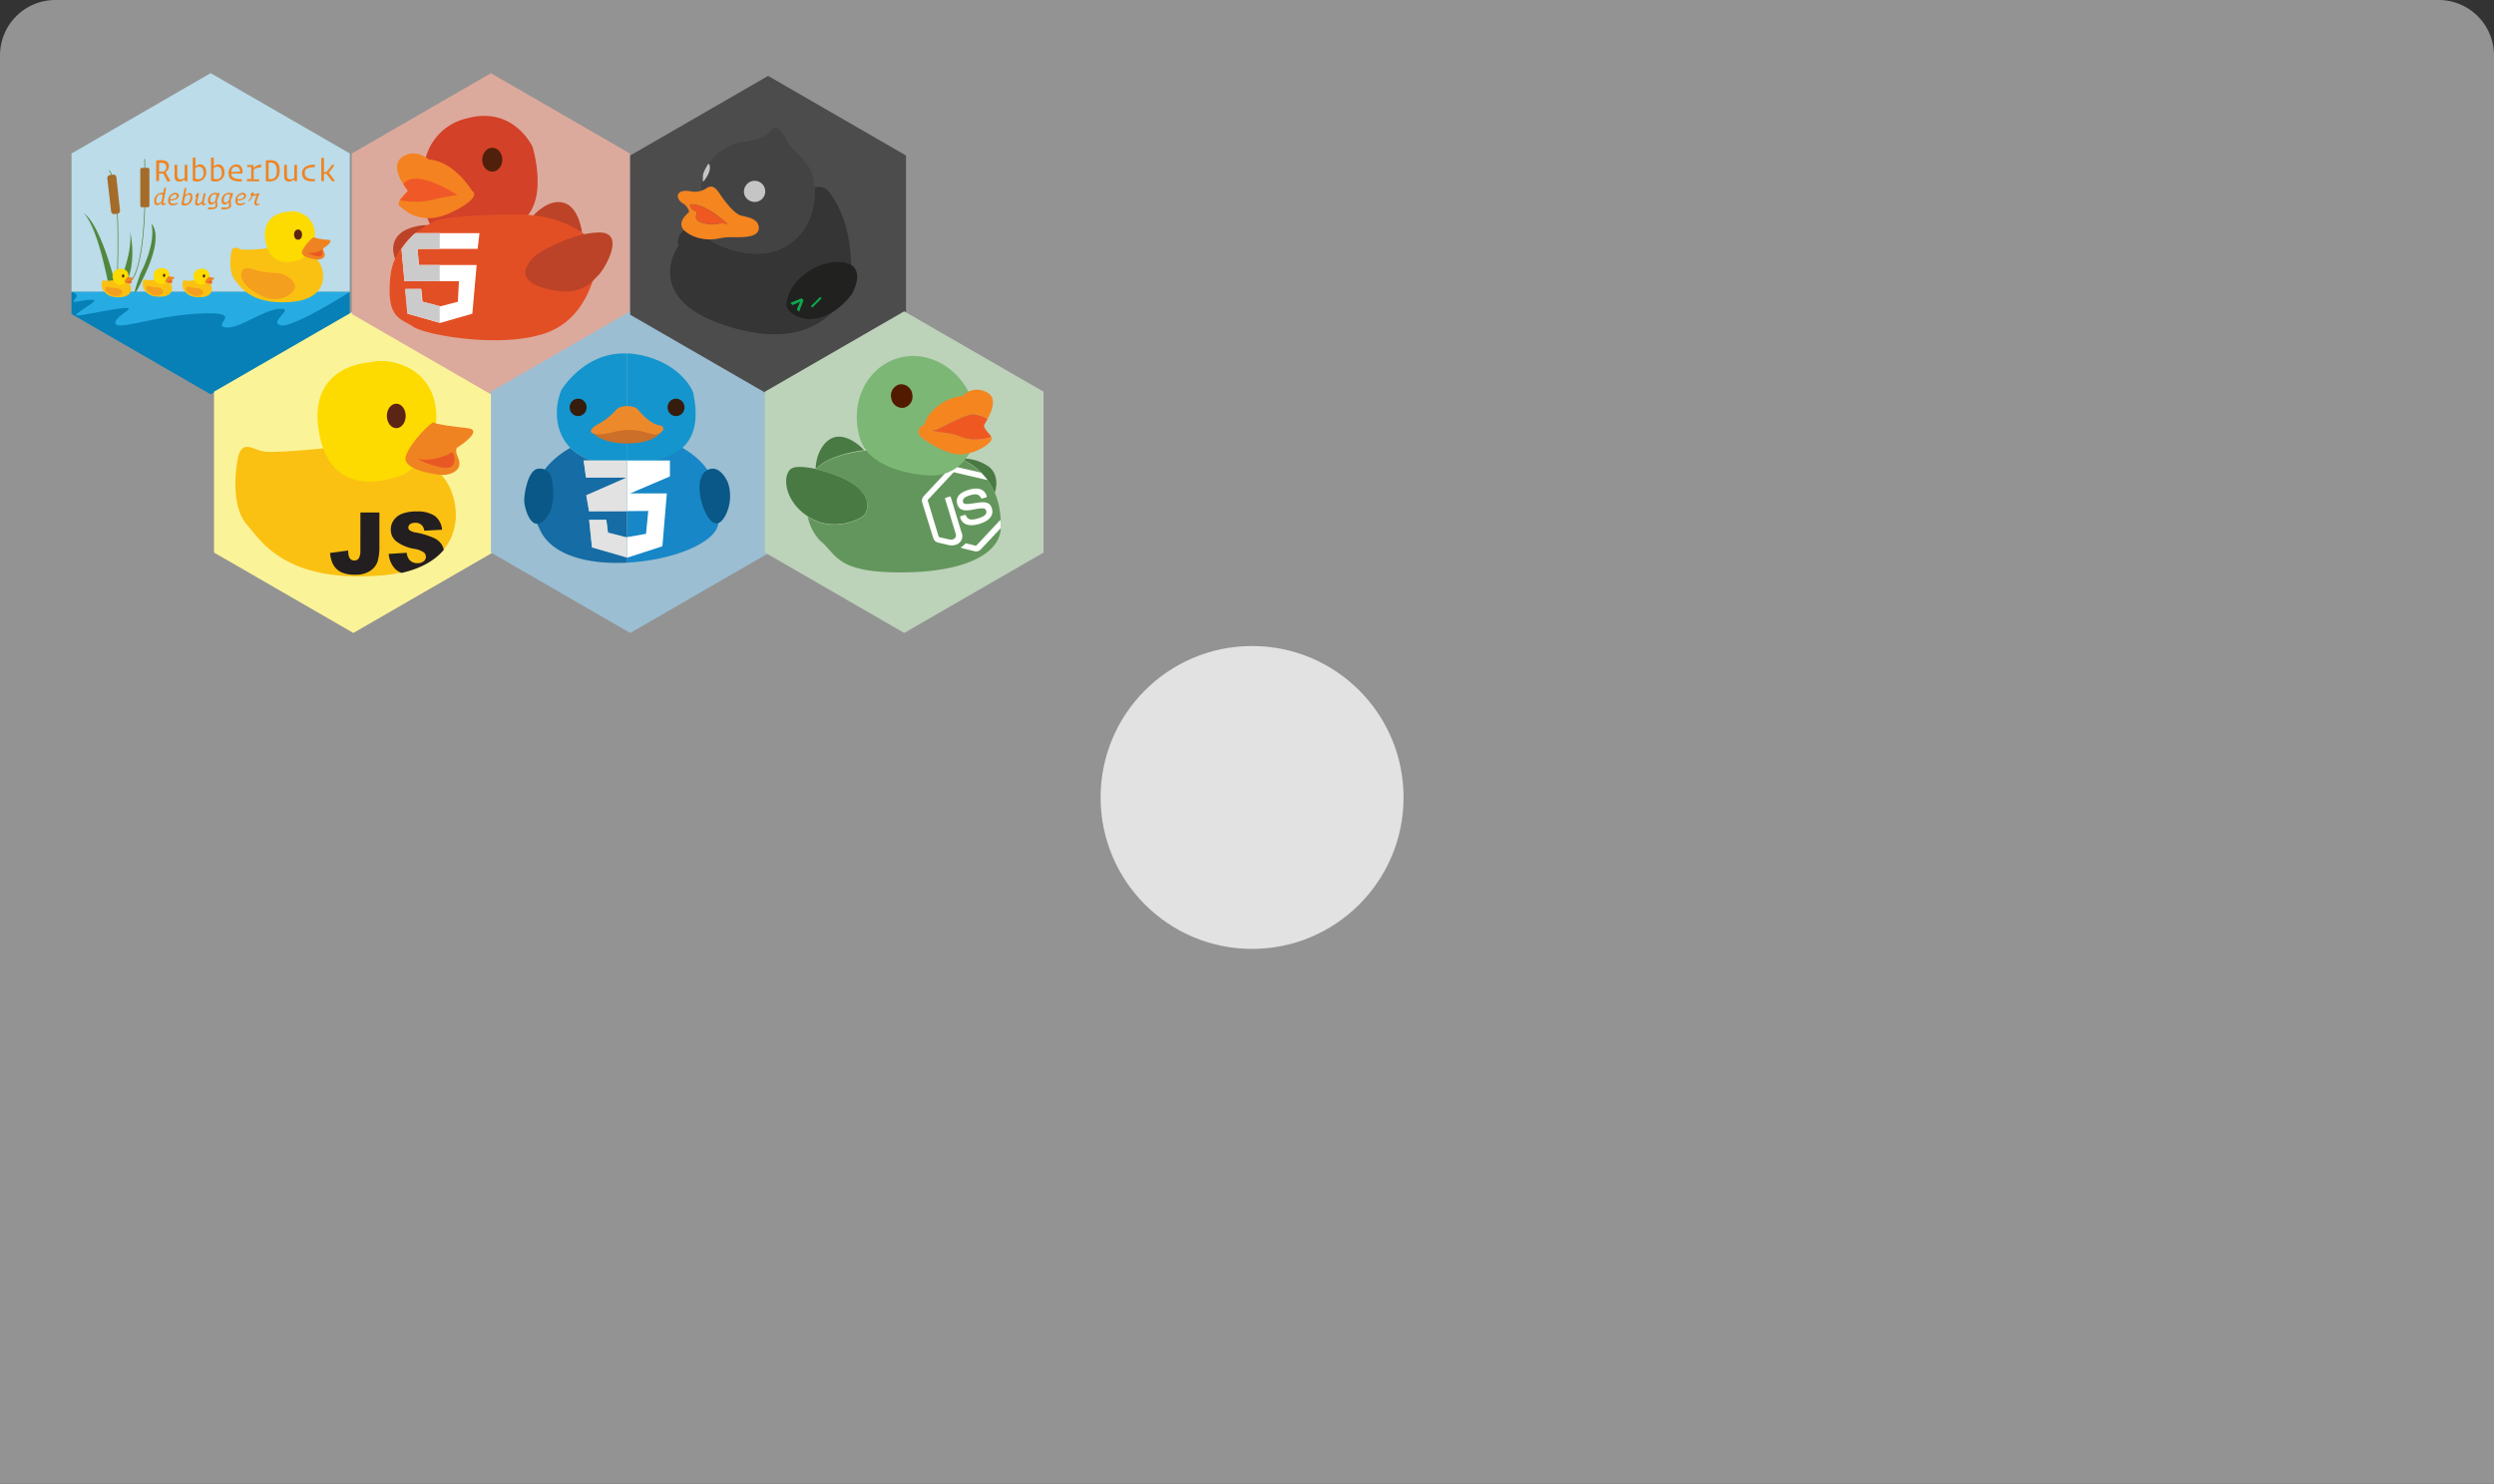 <svg viewBox="0 0 540.36 321.59">
  <rect x="0" y="0" width="540.36" height="321.59" fill="#333333" stroke="none"/>
  <title>computer</title>
  <g id="laptop">
    <path d="M12,0H528.36a12,12,0,0,1,12,12V321.59a0,0,0,0,1,0,0H0a0,0,0,0,1,0,0V12A12,12,0,0,1,12,0Z" fill="#939393"/>
    <circle id="laptop-light" cx="271.28" cy="172.83" r="32.82" fill="#e2e2e2"/>
    <g id="rubber-duck-debugger">
      <polygon points="15.5 63.25 15.5 68.06 45.64 85.46 75.78 68.06 75.78 63.25 15.5 63.25" fill="#0680b7"/>
      <polygon points="75.78 63.25 75.78 33.25 45.64 15.85 15.5 33.26 15.5 63.25 75.78 63.25" fill="#bbdce8"/>
      <g>
        <path d="M25.34,61.76S26.47,40.56,23.66,37" transform="translate(0 -0.06)" fill="none" stroke="#51873e" stroke-miterlimit="10" stroke-width="0.15"/>
        <path d="M28.34,60.91s3.71-2.2,3-26.38" transform="translate(0 -0.06)" fill="none" stroke="#51873e" stroke-miterlimit="10" stroke-width="0.15"/>
        <rect x="30.4" y="36.38" width="1.97" height="8.54" rx="0.33" fill="#a56b28"/>
        <path d="M25.49,46.37l-.72.09a.62.62,0,0,1-.69-.57l-.83-7.18A.65.65,0,0,1,23.8,38l.71-.09a.63.63,0,0,1,.7.57L26,45.65A.64.64,0,0,1,25.49,46.37Z" transform="translate(0 -0.06)" fill="#a56b28"/>
        <path d="M23.8,63.38S21.55,49.83,18.18,46.3c0,0,3.65,1.77,7.3,17.37Z" transform="translate(0 -0.06)" fill="#51873e"/>
        <path d="M26.19,60.58s2.53-5.89,2-10.3c0,0,1.41,5.59-.56,10.59" transform="translate(0 -0.06)" fill="#51873e"/>
        <path d="M30.4,59.4S33.86,53,32.82,48.59c0,0,2.79,2.14-1.5,11.16S30.4,59.4,30.4,59.4Z" transform="translate(0 -0.06)" fill="#51873e"/>
      </g>
      <path d="M15.51,63.32s1.91.35.69,1.58,2,.08,3.05.15,2.56-.46-1.09,1.93-1.1,1.39,6.34.16.36,1.07.49,2.92S33.4,68.45,43.4,68s2.44,2.47,5.37,3,8-3.7,11.71-4-2.32,2.78.24,3.55,15.07-7.21,15.07-7.21Z" transform="translate(0 -0.06)" fill="#26ace3"/>
      <g>
        <g>
          <path d="M57.87,53.88a42,42,0,0,1-5.37.29c-1-.17-2.06-1.2-2.4.69s-.34,4.62.86,6,3.43,5.32,12.17,4.63,7.36-7.54,5.48-9.25S57.87,53.88,57.87,53.88Z" transform="translate(0 -0.06)" fill="#fac112"/>
          <path d="M62.18,46s-5.82.17-4.62,6.51,7,3.94,7.54,3.77a6.28,6.28,0,0,0,3.08-6.17A4.91,4.91,0,0,0,62.18,46Z" transform="translate(0 -0.06)" fill="#fddb00"/>
          <ellipse cx="64.58" cy="50.85" rx="0.86" ry="1.11" fill="#5b2415"/>
          <path d="M59.78,59.23a19.13,19.13,0,0,1-5.14-.86c-2.74-.86-2.91,1.71-1.54,3.25s5.66,4.8,9.43,2.4S61.33,59.05,59.78,59.23Z" transform="translate(0 -0.06)" fill="#f49f1d"/>
          <path d="M70.24,53.74s2.4-1.54.85-1.71A12.81,12.81,0,0,1,68,51.51c-.17-.17-2.23,1.89-2.57,3.09s2.74,1.71,3.43,1.71,1.88-.4,1.37-1.54C69.81,53.83,70.24,53.74,70.24,53.74Z" transform="translate(0 -0.06)" fill="#f08321"/>
          <path d="M66.12,54.6s.52.51,2.06.17,1.37-.69,1.54-.51.52,1.54-.85,1.37A8.2,8.2,0,0,1,66.12,54.6Z" transform="translate(0 -0.06)" fill="#e85824"/>
        </g>
        <g>
          <path d="M42.07,60.81a12.18,12.18,0,0,1-1.69.09c-.33,0-.65-.38-.76.22A2.49,2.49,0,0,0,39.89,63c.38.44,1.08,1.68,3.84,1.46s2.33-2.38,1.73-2.92S42.07,60.81,42.07,60.81Z" transform="translate(0 -0.06)" fill="#fac112"/>
          <path d="M43.43,58.33A1.56,1.56,0,0,0,42,60.39a1.61,1.61,0,0,0,2.38,1.19,2,2,0,0,0,1-1.95A1.56,1.56,0,0,0,43.43,58.33Z" transform="translate(0 -0.06)" fill="#fddb00"/>
          <ellipse cx="44.19" cy="59.81" rx="0.27" ry="0.35" fill="#5b2415"/>
          <path d="M42.68,62.5a6.13,6.13,0,0,1-1.63-.27c-.86-.27-.92.54-.48,1s1.78,1.51,3,.75S43.16,62.44,42.68,62.5Z" transform="translate(0 -0.06)" fill="#f49f1d"/>
          <path d="M46,60.77s.75-.49.27-.54a5,5,0,0,1-1-.16,2.19,2.19,0,0,0-.81,1c-.11.38.87.54,1.08.54s.6-.13.44-.49S46,60.77,46,60.77Z" transform="translate(0 -0.06)" fill="#f08321"/>
          <path d="M44.68,61s.16.16.65.05.43-.21.48-.16.17.49-.27.43A2.43,2.43,0,0,1,44.68,61Z" transform="translate(0 -0.06)" fill="#e85824"/>
        </g>
        <g>
          <path d="M33.45,60.68a14,14,0,0,1-1.69.09c-.33-.05-.65-.38-.76.22a2.49,2.49,0,0,0,.27,1.89c.38.43,1.08,1.68,3.84,1.46s2.33-2.38,1.73-2.92S33.45,60.68,33.45,60.68Z" transform="translate(0 -0.06)" fill="#fac112"/>
          <path d="M34.81,58.2a1.56,1.56,0,0,0-1.46,2.06,1.61,1.61,0,0,0,2.38,1.19,2,2,0,0,0,1-2A1.55,1.55,0,0,0,34.81,58.2Z" transform="translate(0 -0.06)" fill="#fddb00"/>
          <ellipse cx="35.56" cy="59.68" rx="0.27" ry="0.35" fill="#5b2415"/>
          <path d="M34.05,62.37a6.09,6.09,0,0,1-1.62-.27c-.86-.27-.92.54-.48,1s1.78,1.52,3,.76S34.54,62.31,34.05,62.37Z" transform="translate(0 -0.06)" fill="#f49f1d"/>
          <path d="M37.35,60.64s.76-.49.27-.55a3.63,3.63,0,0,1-1-.16,2.3,2.3,0,0,0-.81,1c-.11.37.86.54,1.08.54s.6-.13.43-.49S37.35,60.64,37.35,60.64Z" transform="translate(0 -0.06)" fill="#f08321"/>
          <path d="M36.06,60.91s.16.16.64.05.44-.22.49-.16.16.48-.27.43A2.43,2.43,0,0,1,36.06,60.91Z" transform="translate(0 -0.06)" fill="#e85824"/>
        </g>
        <g>
          <path d="M24.56,60.81a12.18,12.18,0,0,1-1.69.09c-.33,0-.65-.38-.76.22A2.49,2.49,0,0,0,22.38,63c.38.44,1.08,1.68,3.84,1.46s2.33-2.38,1.73-2.92S24.56,60.81,24.56,60.81Z" transform="translate(0 -0.06)" fill="#fac112"/>
          <path d="M25.93,58.33a1.57,1.57,0,0,0-1.47,2.06,1.61,1.61,0,0,0,2.38,1.19,2,2,0,0,0,1-1.95A1.55,1.55,0,0,0,25.93,58.33Z" transform="translate(0 -0.06)" fill="#fddb00"/>
          <ellipse cx="26.68" cy="59.81" rx="0.27" ry="0.35" fill="#5b2415"/>
          <path d="M25.17,62.5a6,6,0,0,1-1.62-.27c-.87-.27-.92.54-.49,1s1.78,1.51,3,.75S25.65,62.44,25.17,62.5Z" transform="translate(0 -0.06)" fill="#f49f1d"/>
          <path d="M28.47,60.77s.75-.49.27-.54a5,5,0,0,1-1-.16A2.19,2.19,0,0,0,27,61c-.11.38.87.54,1.08.54s.6-.13.44-.49S28.47,60.77,28.47,60.77Z" transform="translate(0 -0.06)" fill="#f08321"/>
          <path d="M27.17,61s.16.16.65.05.43-.21.48-.16.17.49-.27.43A2.43,2.43,0,0,1,27.17,61Z" transform="translate(0 -0.06)" fill="#e85824"/>
        </g>
      </g>
      <g>
        <path d="M35.37,37.66l-.92,0v1.63h-.6V34.85c2.06-.3,2.75.29,2.75,1.21a1.56,1.56,0,0,1-.75,1.3l1.07,1.94-.65.09Zm-.92-.41,1,0a1.21,1.21,0,0,0,.59-1c0-.65-.47-1-1.56-.88Z" transform="translate(0 -0.06)" fill="#f08321"/>
        <path d="M40,38.93a1.84,1.84,0,0,1-1.18.48c-.63,0-1-.36-1-1.23V35.8l.59,0V38c0,.7.26.93.7.93a1.49,1.49,0,0,0,.9-.33c0-.63,0-1.56,0-2.8h.59c0,1.55,0,2.7,0,3.52l-.54,0Z" transform="translate(0 -0.06)" fill="#f08321"/>
        <path d="M41.77,39.23v-5l.58-.05V36.1a1.57,1.57,0,0,1,1-.4c.76,0,1.31.66,1.31,1.69a1.9,1.9,0,0,1-1.87,2A3.2,3.2,0,0,1,41.77,39.23Zm2.34-1.69c0-.88-.41-1.35-1-1.35a1.29,1.29,0,0,0-.79.28v2.31a2,2,0,0,0,.66.12C43.64,38.9,44.11,38.44,44.11,37.54Z" transform="translate(0 -0.06)" fill="#f08321"/>
        <path d="M45.73,39.23v-5l.59-.05V36.1a1.57,1.57,0,0,1,1-.4c.75,0,1.31.66,1.31,1.69a1.91,1.91,0,0,1-1.88,2A3.24,3.24,0,0,1,45.73,39.23Zm2.34-1.69c0-.88-.4-1.35-1-1.35a1.29,1.29,0,0,0-.78.28v2.31a1.91,1.91,0,0,0,.65.12C47.61,38.9,48.07,38.44,48.07,37.54Z" transform="translate(0 -0.06)" fill="#f08321"/>
        <path d="M49.53,37.6a1.78,1.78,0,0,1,1.66-1.9c1,0,1.46.78,1.33,1.94l-2.42.06c.06.84.59,1.16,2.3,1.2l-.06.5C50.12,39.39,49.53,38.75,49.53,37.6Zm.57-.26L52,37.28c0-.67-.29-1.1-.88-1.1S50.15,36.58,50.1,37.34Z" transform="translate(0 -0.06)" fill="#f08321"/>
        <path d="M53.5,39.32v-.45h.94c0-1.08,0-1.91,0-2.62l-.89,0,0-.42h1.37c0,.08,0,.44.05.61a2.62,2.62,0,0,1,1.61-.74l0,.62a3.46,3.46,0,0,0-1.62.47c0,.62,0,1.31,0,2.13h1.2l-.05.45Z" transform="translate(0 -0.06)" fill="#f08321"/>
        <path d="M57.6,39.33V34.84c2.18-.31,3,.42,3,2.16S59.6,39.63,57.6,39.33Zm.59-4v3.53c1.25.19,1.8-.43,1.8-1.75S59.49,35.16,58.19,35.31Z" transform="translate(0 -0.06)" fill="#f08321"/>
        <path d="M63.76,38.93a1.87,1.87,0,0,1-1.18.48c-.63,0-1-.36-1-1.23V35.8l.58,0V38c0,.7.26.93.71.93a1.51,1.51,0,0,0,.9-.33c0-.63,0-1.56,0-2.8h.58c0,1.55,0,2.7,0,3.52l-.54,0Z" transform="translate(0 -0.06)" fill="#f08321"/>
        <path d="M68.21,35.73l0,.56c-1.83,0-2.18.49-2.18,1.24,0,.93.5,1.41,2.23,1.33l-.07.49c-2.14.14-2.74-.66-2.74-1.74S66.15,35.78,68.21,35.73Z" transform="translate(0 -0.06)" fill="#f08321"/>
        <path d="M70.72,37.73l-.53,0v1.57h-.58v-5l.58-.05v3.09h.55a17.66,17.66,0,0,0,1.17-1.53l.6,0c-.4.57-.83,1.14-1.28,1.67l1.36,1.8-.62.08Z" transform="translate(0 -0.06)" fill="#f08321"/>
      </g>
      <g>
        <path d="M35,44a1.59,1.59,0,0,1-1,.53c-.33,0-.58-.29-.58-.86A1.72,1.72,0,0,1,35,41.85a1.84,1.84,0,0,1,.39,0l.2-1.07.42,0-.59,3c-.08.39-.05.47.45.28l.05.21C35.15,44.76,34.93,44.55,35,44Zm0-.31.28-1.43a2,2,0,0,0-.52-.09c-.51,0-.93.7-.93,1.4,0,.39.16.57.37.57A1.37,1.37,0,0,0,35,43.72Z" transform="translate(0 -0.06)" fill="#f08321"/>
        <path d="M36.42,43.59A1.73,1.73,0,0,1,38,41.85c.46,0,.74.24.74.62,0,.6-.69,1-1.9,1.06h0c0,.69.5.86,1.7.46l0,.22C37.18,44.93,36.42,44.45,36.42,43.59Zm.43-.31c.9-.06,1.48-.3,1.48-.73,0-.21-.17-.36-.44-.36A1.19,1.19,0,0,0,36.85,43.28Z" transform="translate(0 -0.06)" fill="#f08321"/>
        <path d="M39.29,44.43,40,40.82l.4,0-.31,1.6a1.69,1.69,0,0,1,1-.53c.34,0,.59.28.59.87a1.72,1.72,0,0,1-1.58,1.84A2.83,2.83,0,0,1,39.29,44.43Zm2-1.61c0-.41-.17-.59-.37-.59a1.46,1.46,0,0,0-.84.49l-.27,1.4a2,2,0,0,0,.53.09C40.81,44.21,41.24,43.52,41.24,42.82Z" transform="translate(0 -0.06)" fill="#f08321"/>
        <path d="M43.77,44a1.41,1.41,0,0,1-1,.61c-.39,0-.59-.31-.43-1l.19-.88-.22-.14.39-.65.42,0-.37,1.65c-.11.45,0,.62.22.62s.51-.19.84-.57l.33-1.69h.4l-.38,1.92c-.07.37,0,.46.43.27l.05.21C43.89,44.76,43.68,44.56,43.77,44Z" transform="translate(0 -0.06)" fill="#f08321"/>
        <path d="M45.07,45.41l0-.41c1,.09,1.47,0,1.58-.12s0-.52,0-1.07a1.28,1.28,0,0,1-.94.57c-.36,0-.63-.27-.63-.82a1.63,1.63,0,0,1,1.5-1.71,1.34,1.34,0,0,1,.55.13c.06-.08.1-.13.14-.13s.28.07.28.15a5,5,0,0,1-.52,1.37c0,.09,0,.18,0,.25,0,.69.14,1.06,0,1.32S46.32,45.48,45.07,45.41Zm1.64-2a5.06,5.06,0,0,1,.28-1.1,1.27,1.27,0,0,0-.54-.15c-.53,0-.91.65-.91,1.26,0,.37.17.54.41.54A1,1,0,0,0,46.71,43.45Z" transform="translate(0 -0.06)" fill="#f08321"/>
        <path d="M48,45.41,48,45c1,.09,1.47,0,1.58-.12s0-.52,0-1.07a1.28,1.28,0,0,1-.93.57c-.36,0-.63-.27-.63-.82a1.63,1.63,0,0,1,1.49-1.71,1.31,1.31,0,0,1,.55.13c.06-.08.11-.13.14-.13s.28.07.28.15A5,5,0,0,1,50,43.37c0,.09,0,.18,0,.25,0,.69.14,1.06,0,1.32S49.23,45.48,48,45.41Zm1.64-2a4.54,4.54,0,0,1,.29-1.1,1.34,1.34,0,0,0-.54-.15c-.54,0-.92.65-.92,1.26,0,.37.17.54.41.54A1,1,0,0,0,49.62,43.45Z" transform="translate(0 -0.06)" fill="#f08321"/>
        <path d="M51,43.59a1.72,1.72,0,0,1,1.56-1.74c.46,0,.74.24.74.62,0,.6-.68,1-1.9,1.06h0c0,.69.5.86,1.7.46l.06.22C51.73,44.93,51,44.45,51,43.59Zm.42-.31c.9-.06,1.48-.3,1.48-.73,0-.21-.17-.36-.44-.36A1.19,1.19,0,0,0,51.4,43.28Z" transform="translate(0 -0.06)" fill="#f08321"/>
        <path d="M55.63,42.37a3.35,3.35,0,0,1-.84.14A5.27,5.27,0,0,1,54,43.68l-.17-.16a4.48,4.48,0,0,0,.71-1c-.16,0-.26-.11-.26-.24a.58.58,0,0,1,.52-.51A.2.2,0,0,1,55,42a.76.76,0,0,1,0,.21,3.94,3.94,0,0,0,1-.29l.2.11c-.93,2.24-.77,2.4,0,2.14l0,.22C55.1,44.86,54.73,44.47,55.63,42.37Z" transform="translate(0 -0.06)" fill="#f08321"/>
      </g>
    </g>
    <g id="javascript-duck">
      <polygon points="76.56 137.18 106.74 119.76 106.75 84.89 76.56 67.47 46.37 84.89 46.37 119.75 76.56 137.18" fill="#fbf398"/>
      <g>
        <path d="M96.15,119.12c-1.83,2.2-4.75,4-9.15,5a33.88,33.88,0,0,1-4.59.67c-20.77,1.63-26-7.74-28.9-11s-2.85-9.76-2-14.24,3.26-2,5.7-1.63,12.74-.68,12.74-.68h.14A134.66,134.66,0,0,1,87.9,99.82c.86.2,1.69.42,2.46.65a13.63,13.63,0,0,1,5.07,2.36l.19.18C98.49,105.86,100.71,113.65,96.15,119.12Z" transform="translate(0 -0.06)" fill="#fac112"/>
        <path d="M80.17,78.6s-13.84.41-11,15.47,16.69,9.37,17.91,9,8.55-5.7,7.33-14.66S84.24,77.38,80.17,78.6Z" transform="translate(0 -0.06)" fill="#fddb00"/>
        <ellipse cx="85.86" cy="90.14" rx="2.04" ry="2.65" fill="#5b2415"/>
        <path d="M99.3,96.92s5.7-3.66,2-4.07S94.42,92,94,91.63,88.72,96.11,87.9,99,94.42,103,96,103s4.49-1,3.26-3.67C98.28,97.13,99.3,96.92,99.3,96.92Z" transform="translate(0 -0.06)" fill="#f08321"/>
        <path d="M89.53,99s1.22,1.22,4.89.4,3.25-1.62,3.66-1.22,1.22,3.67-2,3.26A19,19,0,0,1,89.53,99Z" transform="translate(0 -0.06)" fill="#e85824"/>
      </g>
      <path d="M78.09,111.13H82.2v7.21a11.62,11.62,0,0,1-.4,3.46,4,4,0,0,1-1.62,2,5.57,5.57,0,0,1-3.12.82,7.29,7.29,0,0,1-3.12-.54,4.1,4.1,0,0,1-1.71-1.59,6.12,6.12,0,0,1-.71-2.59l3.92-.53a4.44,4.44,0,0,0,.16,1.3,1.38,1.38,0,0,0,.49.69,1.14,1.14,0,0,0,.67.17,1.11,1.11,0,0,0,1-.51,3.43,3.43,0,0,0,.32-1.72Z" transform="translate(0 -0.06)" fill="#231f20"/>
      <path d="M95.73,118.12A4,4,0,0,0,94,116.65a16.76,16.76,0,0,0-3.85-1.17,3.39,3.39,0,0,1-1.38-.49.74.74,0,0,1-.3-.57.93.93,0,0,1,.36-.74,1.66,1.66,0,0,1,1.08-.31,1.81,1.81,0,0,1,2,1.71l3.87-.22a4.15,4.15,0,0,0-1.59-3,6.69,6.69,0,0,0-3.88-.95,8.52,8.52,0,0,0-3.27.52,4,4,0,0,0-1.78,1.43,3.47,3.47,0,0,0-.59,1.94,3.21,3.21,0,0,0,1.16,2.56A8.79,8.79,0,0,0,89.72,119a5.22,5.22,0,0,1,2.1.77,1.23,1.23,0,0,1,.46.93,1.22,1.22,0,0,1-.48,1,2,2,0,0,1-1.35.41,2.17,2.17,0,0,1-1.81-.8,3,3,0,0,1-.52-1.45l-3.9.24a5.13,5.13,0,0,0,1.47,3.32,3.84,3.84,0,0,0,1.31.81c4.4-1,7.32-2.82,9.15-5A3.66,3.66,0,0,0,95.73,118.12Z" transform="translate(0 -0.06)" fill="#231f20"/>
    </g>
    <g id="html-duck">
      <polygon points="106.36 85.46 136.48 68.06 136.49 33.27 106.36 15.87 76.22 33.27 76.22 68.06 106.36 85.46" fill="#dcaa9d"/>
      <g>
        <path d="M92.3,43.62s-.9,5.91,3.91,7.27,8.64,1.37,15.91-2.36,3.27-16.63,3.27-16.63-4.09-9-14.27-6.18a11.93,11.93,0,0,0-9.27,12.36Z" transform="translate(0 -0.06)" fill="#d34128"/>
        <path d="M115.57,46.74s3.18-3.66,6.54-2.75,4,6.45,4,6.45S120.38,48.76,115.57,46.74Z" transform="translate(0 -0.06)" fill="#bc4327"/>
        <path d="M85.61,56.14s-2.36-5.17,4-6.88,3.73,2.47,3.73,2.47S88.73,56.65,85.61,56.14Z" transform="translate(0 -0.06)" fill="#bc4327"/>
        <path d="M129.66,54.44c0,1.45-1,13.27-10.27,17.35s-27,1-29.82-.9-5.9-1.73-5-10.82a12.86,12.86,0,0,1,2-5.75,14.94,14.94,0,0,1,2.6-3A18.9,18.9,0,0,1,95,47.71s4.82-1.18,16.9-1.18S129.66,53,129.66,54.44Z" transform="translate(0 -0.06)" fill="#e34f25"/>
        <path d="M116.48,55.07s6.9-4.45,13.17-4.63,1.2,8.15,0,9.27-3.78,5.23-11.87,2.78S116.48,55.07,116.48,55.07Z" transform="translate(0 -0.06)" fill="#bc4327"/>
        <path d="M102.3,41.44S98.48,35,92.94,34.63c0,0-3-2.64-5.91-.46s1.37,7.27,1.37,7.27-2.82,2.46-1.82,3.27S91.21,49.35,98,46,102.3,41.44,102.3,41.44Z" transform="translate(0 -0.06)" fill="#f48220"/>
        <path d="M99.12,42.35S90,36.24,87.38,40l1,1.42-1.77,2a15.86,15.86,0,0,0,6.77,0A49.23,49.23,0,0,1,99.12,42.35Z" transform="translate(0 -0.06)" fill="#f05827"/>
        <ellipse cx="106.66" cy="34.61" rx="2.18" ry="2.59" fill="#50200c"/>
      </g>
      <g>
        <path d="M95.27,54H90.46l.3,3.5,4.51,0,8,0-.93,10.55-7,2h0l-7-2-.51-5.35,3.45,0,.26,2.76,3.82,1,3.84-1L99.44,61H87.63L87,54.05a17.47,17.47,0,0,1,3-3.46h13.89L103.48,54Z" transform="translate(0 -0.06)" fill="#fff"/>
        <path d="M95.27,54H90.46l.3,3.5,4.51,0V61H87.63L87,54.05a17.47,17.47,0,0,1,3-3.46h5.3Z" transform="translate(0 -0.06)" fill="#cccbcb"/>
        <polygon points="91.44 65.34 95.26 66.34 95.26 69.93 88.24 67.96 87.74 62.62 91.18 62.58 91.44 65.34" fill="#cccbcb"/>
      </g>
    </g>
    <g id="css-duck">
      <polygon points="136.55 137.18 166.73 119.76 166.74 84.89 136.55 67.47 106.36 84.89 106.36 119.75 136.55 137.18" fill="#9bbed2"/>
      <path d="M155.63,113.54c-.59,4.29-10.18,8-19.76,8.46V95.69c4.66-.23,9.43,0,12,1.43h0C153.75,100.53,156.72,105.7,155.63,113.54Z" transform="translate(0 -0.06)" fill="#1787c7"/>
      <path d="M131.37,112.72h-3.72l.62,6,7.6,2.2V122c-7.94.42-15.87-1.34-18.68-6.71-6.14-11.74,6.11-18,6.39-18.17a10,10,0,0,0,1.56,1.29,12.35,12.35,0,0,0,3,1.45h-1.69l.51,3.7h8.83L127,107.4l.61,3.48,8.22,0v5.64l-.18,0-3.95-1Z" transform="translate(0 -0.06)" fill="#166ca4"/>
      <path d="M147.83,97.13a9.33,9.33,0,0,1-1.89,1.28,21.39,21.39,0,0,1-3.73,1.45,26.07,26.07,0,0,1-6.34,1V76.68l.7,0c9.7,1,13.51,7.3,13.72,8.93C150.49,87.11,152,93.43,147.83,97.13Z" transform="translate(0 -0.06)" fill="#1495cd"/>
      <path d="M135.87,76.68V99.86h-7.72a12.35,12.35,0,0,1-3-1.45,10,10,0,0,1-1.56-1.29c-3.48-3.5-3.48-8.78-2-12.44C121.55,84.68,126.62,76.18,135.87,76.68Z" transform="translate(0 -0.06)" fill="#1495cd"/>
      <polygon points="145.15 103.25 136.54 106.93 144.48 106.93 143.52 118.39 135.97 120.84 135.87 120.81 135.87 116.41 139.97 115.69 140.46 110.74 135.87 110.77 135.87 99.8 145.15 99.8 145.15 103.25" fill="#fff"/>
      <polygon points="135.87 99.8 135.87 110.77 127.64 110.81 127.04 107.34 135.8 103.5 126.97 103.5 126.45 99.8 135.87 99.8" fill="#e2e2e2"/>
      <polygon points="135.87 116.41 135.87 120.81 128.26 118.61 127.64 112.66 131.37 112.66 131.74 115.43 135.69 116.44 135.87 116.41" fill="#e2e2e2"/>
      <path d="M157.7,104.61s-1.71-4.08-4.39-2.69-1.71,6.18-.84,8.36,2.73,5.11,4.69,1.52A9.16,9.16,0,0,0,157.7,104.61Z" transform="translate(0 -0.06)" fill="#0a5887"/>
      <path d="M119.47,103.63a2.51,2.51,0,0,0-2.72-2c-2.39,0-3.27,5.77-3.16,7.21s1.53,6.88,4.47,3.83S119.47,103.63,119.47,103.63Z" transform="translate(0 -0.06)" fill="#0a5887"/>
      <path d="M128.79,94.24s2,2,7.39,1.92S142.94,94,142.94,94,135.18,90.26,128.79,94.24Z" transform="translate(0 -0.06)" fill="#cc6f28"/>
      <path d="M129.18,92.21a14.8,14.8,0,0,0,4.12-3.11c1.11-1.56,4.27-1.09,4.89-.32s2.61,3.1,4.61,3.43.33,2.28-1.17,2-4.33-1.67-8.56-.55S126.47,94,129.18,92.21Z" transform="translate(0 -0.06)" fill="#ec8a2b"/>
      <ellipse cx="125.26" cy="88.29" rx="1.84" ry="1.89" fill="#361c0d"/>
      <ellipse cx="146.47" cy="88.29" rx="1.84" ry="1.89" fill="#361c0d"/>
    </g>
    <g id="terminal-duck">
      <polygon points="196.3 33.7 196.3 68.21 166.42 85.46 136.54 68.21 136.54 33.7 166.42 16.45 196.3 33.7" fill="#4d4c4d"/>
      <g>
        <path d="M159.72,71.35c10.34,2.75,16.75.23,20.45-3.52-5.18,3.1-9.56.34-9.83-1.48,0,0-.47-3.82,4.63-7.41,3-2.12,7.35-2.86,9.47-1.42-.24-5.18-1-10.63-4.71-15.71a2.71,2.71,0,0,0-3.28-1.06c.24,3.79-.7,9.24-6,12.56-5.43,3.43-13,1.11-16.94-1.37a8.88,8.88,0,0,1-1.07-.1,7.86,7.86,0,0,1-4.3-1.88A3.17,3.17,0,0,0,147,53.3s-3.7,5.09-.56,10.25C148.15,66.41,152,69.3,159.72,71.35Z" transform="translate(0 -0.06)" fill="#353535"/>
        <path d="M152.05,38.65c0-.07,0-.13,0-.19S152.07,38.58,152.05,38.65Z" transform="translate(0 -0.06)" fill="#ea565f"/>
        <path d="M152,38.92a1.29,1.29,0,0,1,0-.19A1.29,1.29,0,0,0,152,38.92Z" transform="translate(0 -0.06)" fill="#ea565f"/>
        <path d="M152.75,36.79l.23-.4Z" transform="translate(0 -0.06)" fill="#ea565f"/>
        <path d="M152.12,38.37a1.8,1.8,0,0,1,0-.19A1.8,1.8,0,0,0,152.12,38.37Z" transform="translate(0 -0.06)" fill="#ea565f"/>
        <path d="M152.4,37.54a1.69,1.69,0,0,1,.12-.28A1.69,1.69,0,0,0,152.4,37.54Z" transform="translate(0 -0.06)" fill="#ea565f"/>
        <path d="M154.41,40.54c.93.38,1.5,1.54,2.08,2.31s2.59,3.59,4.13,3.94,3.78.73,3.78,2.66-2.78,2.08-5.59,2c-2.4-.07-3.4.53-5.26.48,3.91,2.48,11.51,4.8,16.94,1.37,5.26-3.32,6.2-8.77,6-12.56a16.41,16.41,0,0,0-.32-2.33c-.77-3.47-4.79-6.1-5.4-7.41s-2.32-4.09-3.32-3.08-1.78,2.23-6.19,2.85a11.25,11.25,0,0,0-8.23,5.6c.16-.29.35-.58.54-.86a.93.93,0,0,1,.16.18c.36.6.06,1.88-.67,2.85a2.55,2.55,0,0,1-1.09.92,7.8,7.8,0,0,0,.07,1.9,4.08,4.08,0,0,0,1-.48A1.68,1.68,0,0,1,154.41,40.54Zm7.05,0a2.1,2.1,0,1,1,.91,3A2.2,2.2,0,0,1,161.46,40.56Z" transform="translate(0 -0.06)" fill="#444344"/>
        <path d="M152.29,37.82c0-.07.05-.13.07-.2S152.31,37.75,152.29,37.82Z" transform="translate(0 -0.06)" fill="#ea565f"/>
        <path d="M152,39.19l0-.19Z" transform="translate(0 -0.06)" fill="#ea565f"/>
        <path d="M151.93,39.46c0-.06,0-.13,0-.2S151.94,39.4,151.93,39.46Z" transform="translate(0 -0.06)" fill="#ea565f"/>
        <path d="M152.52,37.26l.2-.4Z" transform="translate(0 -0.06)" fill="#ea565f"/>
        <path d="M152.2,38.09a1.27,1.27,0,0,1,.06-.18A1.27,1.27,0,0,0,152.2,38.09Z" transform="translate(0 -0.06)" fill="#ea565f"/>
        <path d="M162.37,43.52a2.29,2.29,0,1,0-.91-3A2.18,2.18,0,0,0,162.37,43.52Z" transform="translate(0 -0.06)" fill="#c6c5c5"/>
        <path d="M153,38.55c.73-1,1-2.25.67-2.85a.93.93,0,0,0-.16-.18c-.19.28-.38.57-.54.86h0l-.23.4,0,.07-.2.4a1.69,1.69,0,0,0-.12.28.3.3,0,0,0,0,.08c0,.07-.05.13-.07.2l0,.09a1.27,1.27,0,0,0-.06.18l0,.09a1.8,1.8,0,0,0,0,.19.29.29,0,0,0,0,.09c0,.06,0,.12,0,.19s0,.05,0,.08a1.29,1.29,0,0,0,0,.19s0,0,0,.08l0,.19s0,.05,0,.07,0,.14,0,.2h0A2.55,2.55,0,0,0,153,38.55Z" transform="translate(0 -0.06)" fill="#c6c5c5"/>
        <path d="M152.48,51.84a8.88,8.88,0,0,0,1.07.1c1.86.05,2.86-.55,5.26-.48,2.81.07,5.59-.08,5.59-2s-2.24-2.31-3.78-2.66-3.55-3.16-4.13-3.94-1.15-1.93-2.08-2.31a1.68,1.68,0,0,0-1.39.35,4.08,4.08,0,0,1-1,.48,4.44,4.44,0,0,1-2.22.17c-1.47-.27-2.35-.11-2.78.47s0,1.58,1,2.16A2.86,2.86,0,0,1,149.32,46c-2,1.67-2,3-1.14,3.94A7.86,7.86,0,0,0,152.48,51.84Zm-2.55-7.52c3.86.35,7.72,4.4,7.72,4.4-1-.7-2.93.34-5.25-.31s-1.46-1.85-1.39-2.19-.34-.36-.84-.7S149.08,44.24,149.93,44.32Z" transform="translate(0 -0.06)" fill="#f5851f"/>
        <path d="M150.17,45.52c.5.34.92.36.84.7s-.92,1.53,1.39,2.19,4.25-.39,5.25.31c0,0-3.86-4-7.72-4.4C149.08,44.24,149.66,45.17,150.17,45.52Z" transform="translate(0 -0.06)" fill="#f05822"/>
        <path d="M175,58.94c-5.1,3.59-4.63,7.41-4.63,7.41.27,1.82,4.65,4.58,9.83,1.48a16.32,16.32,0,0,0,4.13-3.71l.16-.2c1.84-3.36,1.44-5.4,0-6.4C182.32,56.08,178,56.82,175,58.94Z" transform="translate(0 -0.06)" fill="#212120"/>
      </g>
      <g>
        <path d="M173.13,67.61l-.49-.48.73-1.68-1.66.74-.48-.48,2.46-1,.41.41Z" transform="translate(0 -0.06)" fill="#0baa4b"/>
        <path d="M176,66.74l-.31-.32,2-2,.31.31Z" transform="translate(0 -0.06)" fill="#0baa4b"/>
      </g>
    </g>
    <g id="node-duck">
      <polygon points="195.91 137.18 226.1 119.76 226.1 84.89 195.91 67.47 165.72 84.89 165.72 119.75 195.91 137.18" fill="#bcd2b9"/>
      <path d="M176.72,101.73c3.36.74,7.34,2.29,9.22,4,3.21,3,1.69,5.45,1.36,5.86-.92,1.13-7,3.89-12.3.38h0c-5.28-3.51-5.51-9.13-3.51-10.38.83-.52,2.88-.41,5.23.1.07-3.6,2.21-7.11,5.18-7,2.32.11,4.29,1.84,5.31,2.93-.77.09-1.61.22-2.53.41C180.68,98.92,178.26,100.07,176.72,101.73Z" transform="translate(0 -0.06)" fill="#497a43"/>
      <path d="M208.41,99.57l.09-.13a9.74,9.74,0,0,1,5.86,1.85c1.95,1.67,1.6,4.16,1.18,5.58A14.17,14.17,0,0,0,208.41,99.57Z" transform="translate(0 -0.06)" fill="#497a43"/>
      <path id="body" d="M216.83,114.18v.33a5,5,0,0,1-.07.77c-.74,4.69-7.31,8.69-20.93,8.83-14.49.16-14.47-3.73-17.86-6.62-.16-.14-.32-.29-.47-.45a11.06,11.06,0,0,1-2.5-5c5.28,3.51,11.38.75,12.3-.38.33-.41,1.85-2.89-1.36-5.86-1.88-1.75-5.86-3.3-9.22-4,1.54-1.66,4-2.81,8-3.64.92-.19,1.77-.32,2.53-.41l1.07-.09a7.82,7.82,0,0,0,.79.91c3.56,3.51,11,5.33,15.84,3.63a3.8,3.8,0,0,0,.47-.18,6.44,6.44,0,0,0,.65-.3,6.21,6.21,0,0,0,.78-.47,5.84,5.84,0,0,0,1.6-1.61,16.08,16.08,0,0,1,4.18,2.93c.27.27.53.54.77.82s.43.52.62.79a13,13,0,0,1,1.56,2.76c0,.09.08.18.11.27a15.16,15.16,0,0,1,.7,2.3,20.12,20.12,0,0,1,.44,3.28C216.82,113.22,216.83,113.7,216.83,114.18Z" transform="translate(0 -0.06)" fill="#63965c"/>
      <g>
        <path d="M207,118.14a3,3,0,0,1-1.67,0l-2.06-.48a1.45,1.45,0,0,1-1.07-1L199.82,109a1.47,1.47,0,0,1,.33-1.43l5.23-5.6.28-.29h0a1.54,1.54,0,0,1,1.11-.47h0l.27,0,5.51,1.28c.27.27.53.54.77.82s.43.52.62.79l-7.18-1.67a.22.22,0,0,0-.21.06l-5.52,5.9a.2.2,0,0,0,0,.21l2.34,7.73a.24.24,0,0,0,.16.15l2.16.5c1.15.19,1.58-.58,1.4-1.17l-2.32-7.62a.19.19,0,0,1,.13-.25l.85-.26a.2.2,0,0,1,.25.13l2.32,7.63A1.93,1.93,0,0,1,207,118.14Z" transform="translate(0 -0.06)" fill="#fff"/>
        <path d="M216.83,114.18v.33l-4.31,4.6a1.48,1.48,0,0,1-.65.41h0a1.63,1.63,0,0,1-.76,0l-2.64-.65c-.39-.08-.25-.2-.15-.27a4.34,4.34,0,0,0,.87-.77.17.17,0,0,1,.17,0l2,.49a.26.26,0,0,0,.21-.06l5.18-5.54C216.82,113.22,216.83,113.7,216.83,114.18Z" transform="translate(0 -0.06)" fill="#fff"/>
        <path id="_Path_" data-name="&lt;Path&gt;" d="M212.33,113.57c-2.93.89-4-.27-4.3-1.4a.2.2,0,0,1,.14-.25l.86-.26a.2.2,0,0,1,.24.1c.4.85.93,1.17,2.7.63,1.41-.43,1.91-.93,1.68-1.67-.13-.44-.4-.7-2.65-.25-1.89.38-3.15.32-3.59-1.15s.48-2.5,2.39-3.08c2.14-.65,3.43-.23,4,1.32a.25.25,0,0,1,0,.17.24.24,0,0,1-.13.11l-.87.26a.19.19,0,0,1-.23-.09c-.49-.87-1.09-1-2.46-.59-1.54.47-1.56,1.06-1.44,1.46s.4.57,2.57.21,3.23-.27,3.67,1.18-.52,2.66-2.64,3.31Z" transform="translate(0 -0.06)" fill="#fff"/>
      </g>
      <path d="M210.88,87.45c2.34,7.47-1.29,15.58-9,15.67-1.05,0-13.19-.5-15.54-8s1.24-15.24,8-17.37S208.53,80,210.88,87.45Z" transform="translate(0 -0.06)" fill="#7db776"/>
      <path d="M195.8,88.44a2.44,2.44,0,0,1-2.71-2.14,2.47,2.47,0,0,1,1.85-2.94,2.44,2.44,0,0,1,2.72,2.14A2.47,2.47,0,0,1,195.8,88.44Z" transform="translate(0 -0.06)" fill="#521b00"/>
      <path d="M199.82,95a1.6,1.6,0,0,1-.47-2.29c.13-.24.44-.38.88-.52a6,6,0,0,0,.36-1c.2-.89,3.35-5,7.92-5.26h0a7,7,0,0,1,.67-.57,4.1,4.1,0,0,1,4.21-.47c3.58,1.36.69,5.76-.18,7.32.18-.33.46-.8.75-1.33a6.79,6.79,0,0,0-2.58-1c-2.36-.34-7.76,3.35-9.2,3.46s4.25.47,5.76,1.3a9.63,9.63,0,0,0,6.81.12c-.3-.76-1.33-1.41-1.67-1.85.4.52,1.79,1.34,1.75,2.3s-3.07,2.9-5.85,3.27a7.57,7.57,0,0,1-.94.07C205.06,98.56,200.69,95.74,199.82,95Z" transform="translate(0 -0.06)" fill="#f5851f"/>
      <path d="M214.75,94.77a9.63,9.63,0,0,1-6.81-.12c-1.51-.83-7.2-1.2-5.76-1.3s6.84-3.8,9.2-3.46a6.79,6.79,0,0,1,2.58,1c-.29.53-.57,1-.75,1.33l0,0,0,.05,0,0,0,0,0,.06v0l0,.06v0l0,0v0l0,0v0a.06.06,0,0,0,0,0h0a0,0,0,0,0,0,0v0a0,0,0,0,0,0,0h0v0h0l0,0h0l0,0h0C213.42,93.36,214.45,94,214.75,94.77Z" transform="translate(0 -0.06)" fill="#f05822"/>
    </g>
  </g>
</svg>
